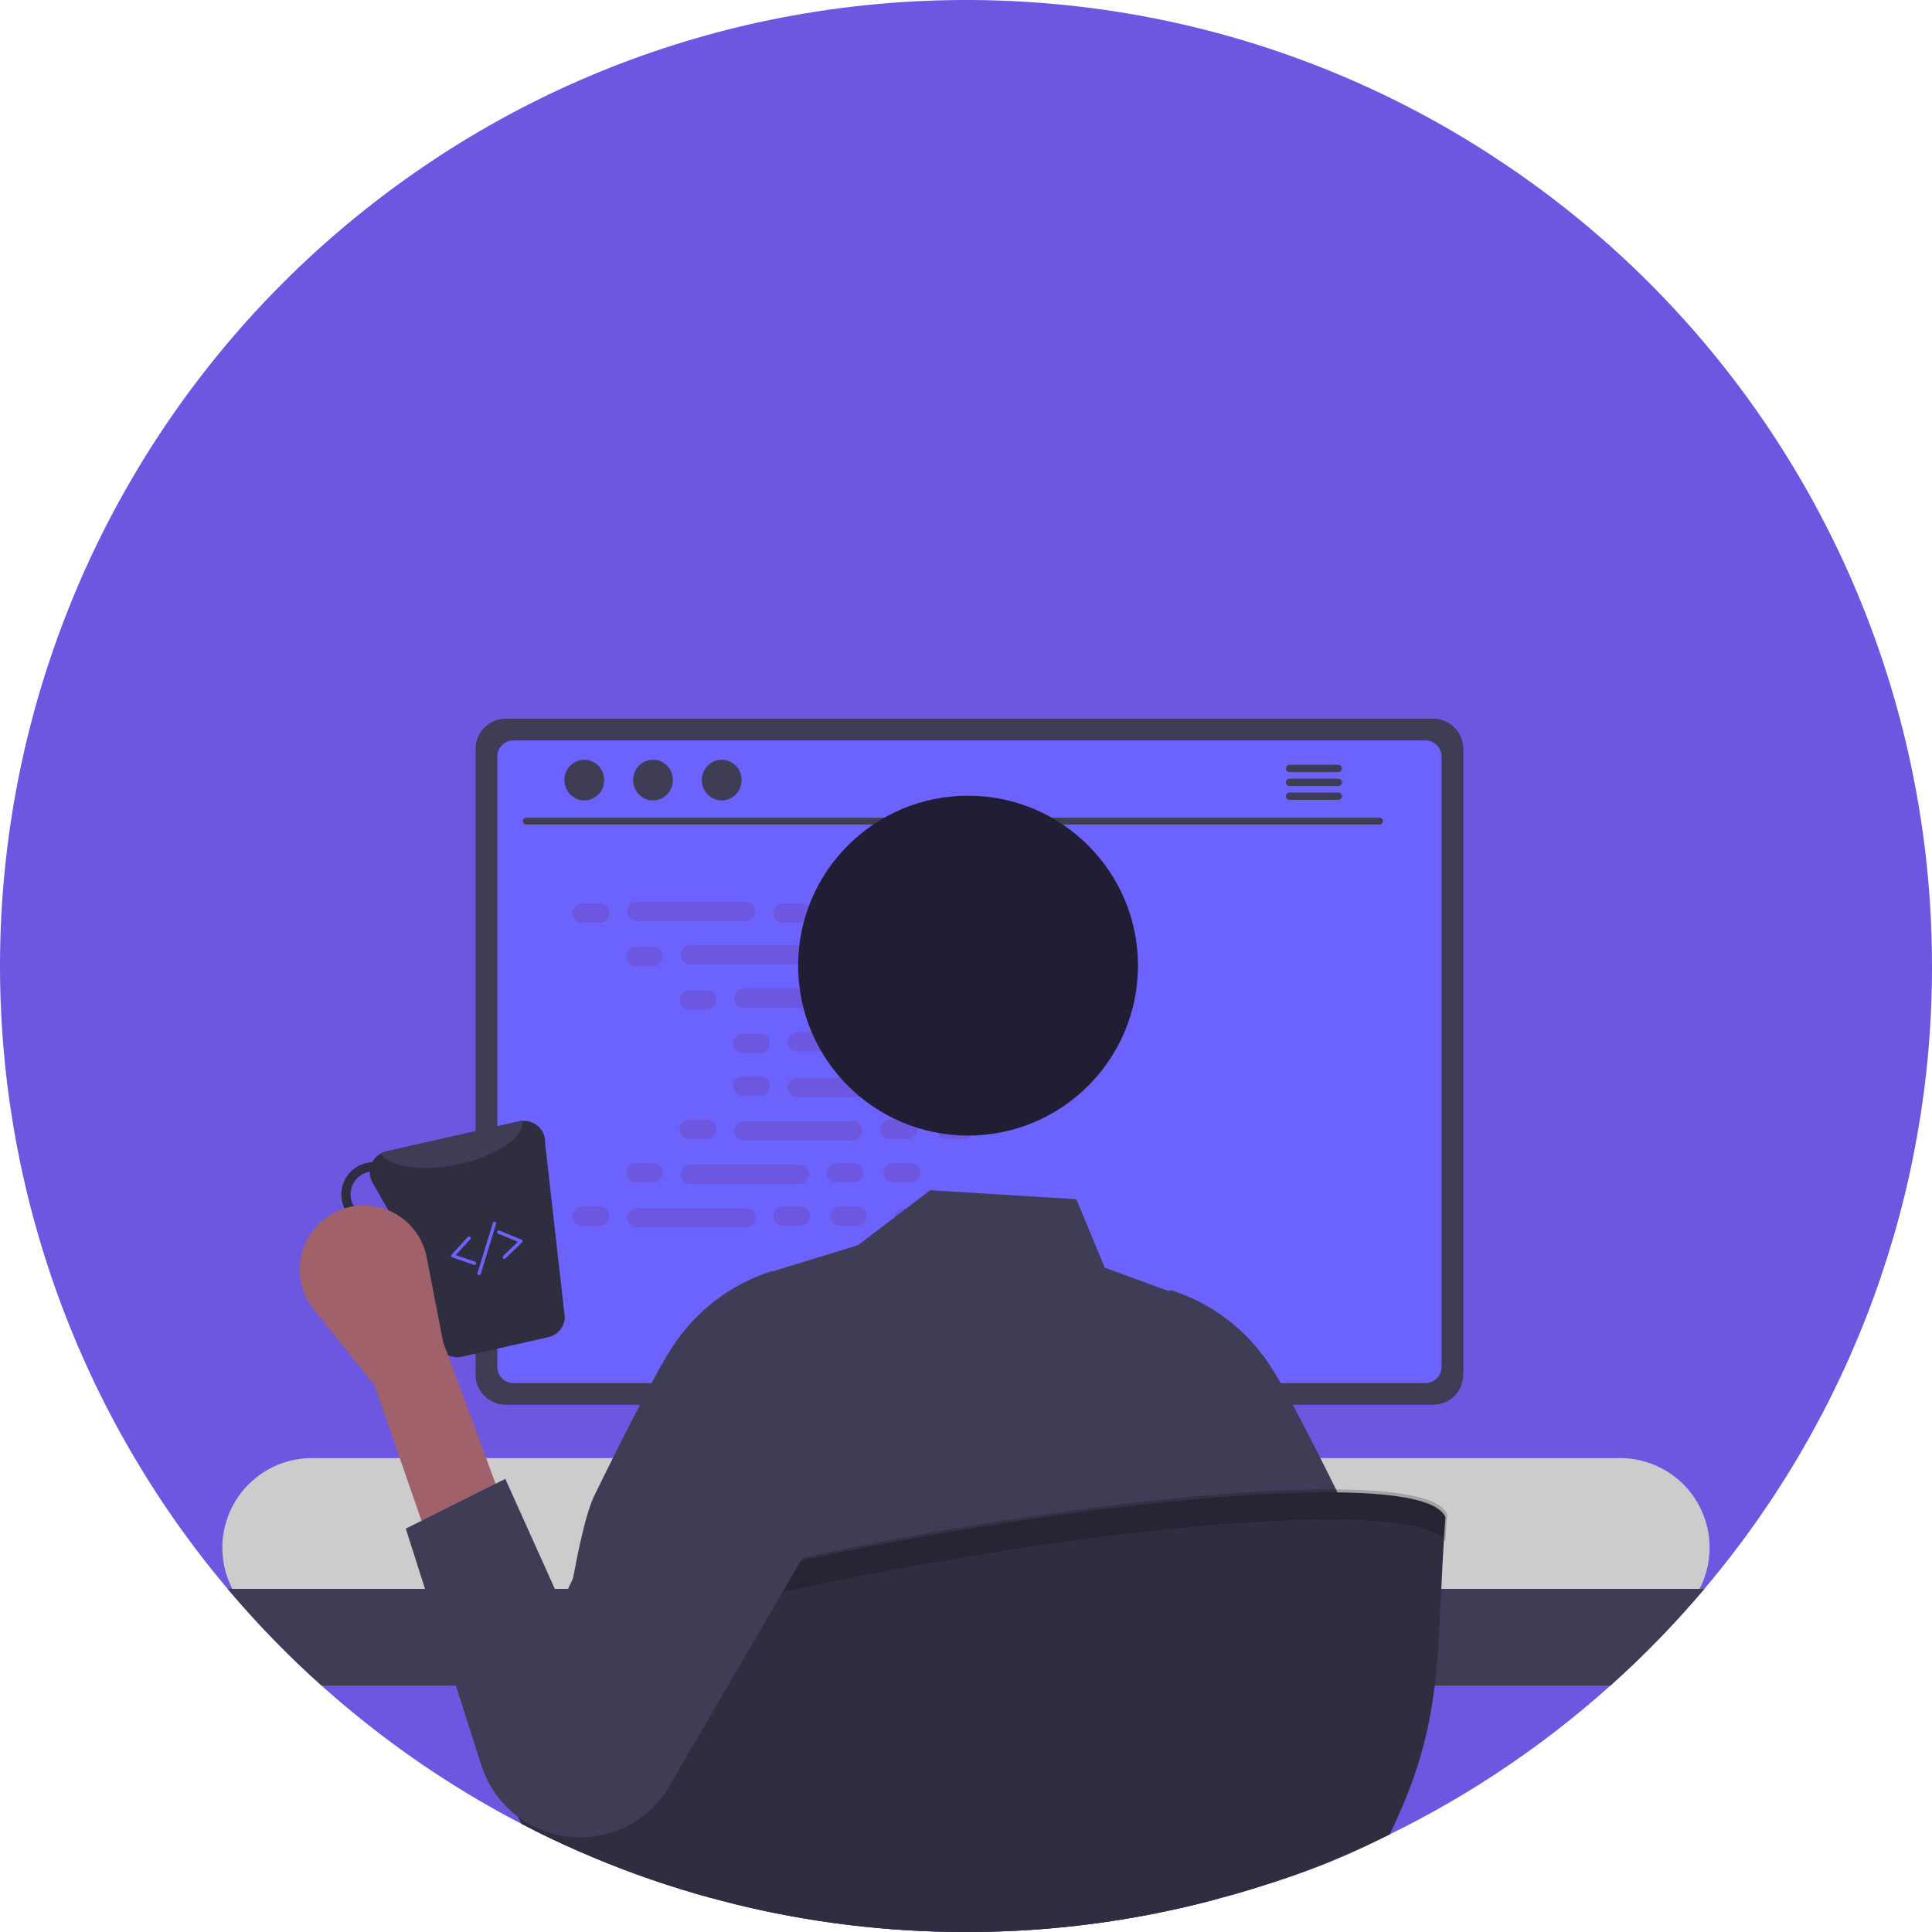 <svg width="365" height="365" viewBox="0 0 365 365" fill="none" xmlns="http://www.w3.org/2000/svg">
<g clip-path="url(#clip0_17_327)">
<path d="M365 182.5C365.063 225.58 349.825 267.282 322.002 300.171C320.992 301.371 319.962 302.552 318.914 303.727C306.578 317.6 292.208 329.522 276.295 339.084C272.645 341.275 268.915 343.34 265.105 345.279C264.72 345.474 264.328 345.67 263.943 345.86C263.482 346.093 263.015 346.321 262.547 346.548C252.906 351.267 242.864 355.117 232.539 358.054C231.466 358.357 230.39 358.651 229.312 358.938C215.73 362.531 201.779 364.542 187.735 364.931C187.002 364.949 186.283 364.962 185.588 364.975C185.342 364.981 185.102 364.987 184.862 364.987C184.072 364.994 183.289 365 182.5 365C167.7 365.011 152.955 363.223 138.586 359.677C137.147 359.323 135.713 358.95 134.286 358.559C126.768 356.507 119.392 353.969 112.203 350.962C108.414 349.383 104.692 347.68 101.038 345.853C100.211 345.437 99.383 345.02 98.569 344.59C98.222 344.42 97.881 344.237 97.54 344.06C78.063 333.78 60.598 320.077 45.979 303.607C44.968 302.476 43.977 301.327 42.998 300.171C26.89 281.074 14.875 258.872 7.697 234.942C0.518 211.012 -1.671 185.863 1.264 161.052C4.2 136.242 12.198 112.298 24.764 90.704C37.329 69.11 54.194 50.326 74.314 35.515C75.349 34.751 76.391 33.993 77.446 33.254C77.654 33.109 77.862 32.964 78.071 32.818C96.601 19.839 117.399 10.447 139.388 5.128C140.639 4.818 141.889 4.528 143.152 4.256C166.97 -0.954 191.585 -1.385 215.571 2.987C216.828 3.221 218.084 3.461 219.335 3.719C241.128 8.189 261.913 16.63 280.652 28.619C281.069 28.884 281.486 29.149 281.902 29.427C282.742 29.97 283.582 30.526 284.41 31.088C309.234 47.777 329.57 70.319 343.624 96.724C357.679 123.129 365.02 152.587 365 182.5Z" fill="#6E57E0"/>
<path d="M306.051 275.461H58.943C54.451 275.461 50.143 277.246 46.967 280.422C43.791 283.598 42.007 287.906 42.007 292.398C42.007 296.89 43.791 301.198 46.967 304.374C50.143 307.55 54.451 309.334 58.943 309.334H306.051C308.456 309.335 310.833 308.822 313.025 307.83C315.216 306.838 317.17 305.389 318.756 303.581C319.474 302.764 320.113 301.88 320.663 300.942C321.089 300.222 321.459 299.471 321.768 298.694C322.8 296.124 323.186 293.341 322.891 290.588C322.597 287.835 321.632 285.196 320.08 282.903C318.529 280.61 316.438 278.732 313.992 277.435C311.546 276.137 308.819 275.46 306.051 275.461Z" fill="#CCCCCC"/>
<path d="M322.002 300.172C316.516 306.672 310.582 312.78 304.245 318.453H60.755C54.417 312.78 48.484 306.672 42.998 300.172H322.002Z" fill="#3F3D56"/>
<path d="M202.884 236.852H161.888C161.667 236.85 161.448 236.884 161.238 236.953C160.793 237.091 160.404 237.367 160.127 237.742C159.851 238.118 159.703 238.571 159.703 239.037V303.803H205.076V239.037C205.075 238.75 205.019 238.465 204.908 238.2C204.798 237.934 204.636 237.693 204.433 237.49C204.229 237.288 203.988 237.127 203.722 237.017C203.456 236.908 203.172 236.852 202.884 236.852ZM187.369 268.805C187.37 269.856 187.024 270.877 186.384 271.71C185.773 272.519 184.924 273.115 183.956 273.415C182.988 273.715 181.951 273.704 180.989 273.383C180.028 273.062 179.192 272.448 178.599 271.627C178.005 270.805 177.685 269.819 177.682 268.805V261.291C177.694 260.014 178.209 258.793 179.116 257.895C180.023 256.996 181.248 256.492 182.525 256.492C183.802 256.492 185.027 256.996 185.934 257.895C186.841 258.793 187.357 260.014 187.369 261.291V268.805Z" fill="#2F2E41"/>
<path d="M159.564 301.731V307.977C159.564 308.3 159.692 308.611 159.921 308.841C160.149 309.07 160.459 309.2 160.783 309.202H203.996C204.319 309.199 204.629 309.069 204.857 308.84C205.085 308.61 205.214 308.3 205.215 307.977V301.731H159.564Z" fill="#3F3D56"/>
<path d="M270.769 135.783H95.531C94.026 135.784 92.582 136.383 91.517 137.447C90.452 138.511 89.852 139.954 89.848 141.46V259.712C89.849 261.219 90.448 262.664 91.514 263.729C92.58 264.795 94.025 265.394 95.531 265.395H270.769C272.276 265.394 273.721 264.795 274.787 263.729C275.852 262.664 276.452 261.219 276.453 259.712V141.46C276.449 139.954 275.849 138.511 274.784 137.447C273.719 136.383 272.275 135.784 270.769 135.783Z" fill="#3F3D56"/>
<path d="M269.304 139.887H96.99C96.184 139.889 95.412 140.21 94.842 140.781C94.273 141.352 93.953 142.125 93.953 142.931V258.253C93.954 259.058 94.275 259.83 94.844 260.4C95.413 260.969 96.185 261.289 96.99 261.291H269.304C270.109 261.289 270.881 260.969 271.451 260.4C272.02 259.83 272.34 259.058 272.342 258.253V142.931C272.342 142.125 272.022 141.352 271.452 140.781C270.883 140.21 270.11 139.889 269.304 139.887Z" fill="#6C63FF"/>
<path d="M237.591 309.101L236 301.542C235.934 301.234 235.792 300.947 235.587 300.707C235.381 300.468 235.12 300.284 234.825 300.171C234.612 300.088 234.385 300.045 234.156 300.045H134.816C134.587 300.045 134.36 300.088 134.147 300.171C133.852 300.284 133.591 300.468 133.386 300.707C133.18 300.947 133.038 301.234 132.972 301.542L131.381 309.101C131.324 309.375 131.328 309.659 131.394 309.931C131.46 310.204 131.586 310.458 131.762 310.676C131.939 310.894 132.162 311.069 132.415 311.19C132.668 311.311 132.945 311.374 133.225 311.374H235.741C236.022 311.375 236.3 311.313 236.554 311.192C236.807 311.07 237.03 310.893 237.206 310.673C237.383 310.456 237.509 310.202 237.576 309.93C237.642 309.658 237.648 309.375 237.591 309.101Z" fill="#2F2E41"/>
<path d="M138.394 301.406H135.853C135.682 301.406 135.544 301.545 135.544 301.715V302.993C135.544 303.163 135.682 303.301 135.853 303.301H138.394C138.564 303.301 138.702 303.163 138.702 302.993V301.715C138.702 301.545 138.564 301.406 138.394 301.406Z" fill="#3F3D56"/>
<path d="M144.709 301.406H142.168C141.997 301.406 141.859 301.545 141.859 301.715V302.993C141.859 303.163 141.997 303.301 142.168 303.301H144.709C144.879 303.301 145.017 303.163 145.017 302.993V301.715C145.017 301.545 144.879 301.406 144.709 301.406Z" fill="#3F3D56"/>
<path d="M151.023 301.406H148.482C148.312 301.406 148.174 301.545 148.174 301.715V302.993C148.174 303.163 148.312 303.301 148.482 303.301H151.023C151.194 303.301 151.332 303.163 151.332 302.993V301.715C151.332 301.545 151.194 301.406 151.023 301.406Z" fill="#3F3D56"/>
<path d="M157.338 301.406H154.797C154.627 301.406 154.489 301.545 154.489 301.715V302.993C154.489 303.163 154.627 303.301 154.797 303.301H157.338C157.508 303.301 157.647 303.163 157.647 302.993V301.715C157.647 301.545 157.508 301.406 157.338 301.406Z" fill="#3F3D56"/>
<path d="M163.653 301.406H161.112C160.942 301.406 160.804 301.545 160.804 301.715V302.993C160.804 303.163 160.942 303.301 161.112 303.301H163.653C163.823 303.301 163.961 303.163 163.961 302.993V301.715C163.961 301.545 163.823 301.406 163.653 301.406Z" fill="#3F3D56"/>
<path d="M169.968 301.406H167.427C167.257 301.406 167.119 301.545 167.119 301.715V302.993C167.119 303.163 167.257 303.301 167.427 303.301H169.968C170.138 303.301 170.276 303.163 170.276 302.993V301.715C170.276 301.545 170.138 301.406 169.968 301.406Z" fill="#3F3D56"/>
<path d="M176.283 301.406H173.742C173.572 301.406 173.434 301.545 173.434 301.715V302.993C173.434 303.163 173.572 303.301 173.742 303.301H176.283C176.453 303.301 176.591 303.163 176.591 302.993V301.715C176.591 301.545 176.453 301.406 176.283 301.406Z" fill="#3F3D56"/>
<path d="M182.598 301.406H180.057C179.887 301.406 179.749 301.545 179.749 301.715V302.993C179.749 303.163 179.887 303.301 180.057 303.301H182.598C182.768 303.301 182.906 303.163 182.906 302.993V301.715C182.906 301.545 182.768 301.406 182.598 301.406Z" fill="#3F3D56"/>
<path d="M188.913 301.406H186.372C186.202 301.406 186.063 301.545 186.063 301.715V302.993C186.063 303.163 186.202 303.301 186.372 303.301H188.913C189.083 303.301 189.221 303.163 189.221 302.993V301.715C189.221 301.545 189.083 301.406 188.913 301.406Z" fill="#3F3D56"/>
<path d="M195.228 301.406H192.687C192.516 301.406 192.378 301.545 192.378 301.715V302.993C192.378 303.163 192.516 303.301 192.687 303.301H195.228C195.398 303.301 195.536 303.163 195.536 302.993V301.715C195.536 301.545 195.398 301.406 195.228 301.406Z" fill="#3F3D56"/>
<path d="M201.542 301.406H199.002C198.831 301.406 198.693 301.545 198.693 301.715V302.993C198.693 303.163 198.831 303.301 199.002 303.301H201.542C201.713 303.301 201.851 303.163 201.851 302.993V301.715C201.851 301.545 201.713 301.406 201.542 301.406Z" fill="#3F3D56"/>
<path d="M207.857 301.406H205.316C205.146 301.406 205.008 301.545 205.008 301.715V302.993C205.008 303.163 205.146 303.301 205.316 303.301H207.857C208.028 303.301 208.166 303.163 208.166 302.993V301.715C208.166 301.545 208.028 301.406 207.857 301.406Z" fill="#3F3D56"/>
<path d="M214.172 301.406H211.631C211.461 301.406 211.323 301.545 211.323 301.715V302.993C211.323 303.163 211.461 303.301 211.631 303.301H214.172C214.342 303.301 214.48 303.163 214.48 302.993V301.715C214.48 301.545 214.342 301.406 214.172 301.406Z" fill="#3F3D56"/>
<path d="M220.487 301.406H217.946C217.776 301.406 217.638 301.545 217.638 301.715V302.993C217.638 303.163 217.776 303.301 217.946 303.301H220.487C220.657 303.301 220.795 303.163 220.795 302.993V301.715C220.795 301.545 220.657 301.406 220.487 301.406Z" fill="#3F3D56"/>
<path d="M226.802 301.406H224.261C224.091 301.406 223.953 301.545 223.953 301.715V302.993C223.953 303.163 224.091 303.301 224.261 303.301H226.802C226.972 303.301 227.11 303.163 227.11 302.993V301.715C227.11 301.545 226.972 301.406 226.802 301.406Z" fill="#3F3D56"/>
<path d="M233.117 301.406H230.576C230.406 301.406 230.268 301.545 230.268 301.715V302.993C230.268 303.163 230.406 303.301 230.576 303.301H233.117C233.287 303.301 233.425 303.163 233.425 302.993V301.715C233.425 301.545 233.287 301.406 233.117 301.406Z" fill="#3F3D56"/>
<path d="M138.319 304.564H135.778C135.608 304.564 135.47 304.702 135.47 304.872V306.15C135.47 306.32 135.608 306.458 135.778 306.458H138.319C138.489 306.458 138.627 306.32 138.627 306.15V304.872C138.627 304.702 138.489 304.564 138.319 304.564Z" fill="#3F3D56"/>
<path d="M144.634 304.564H142.093C141.923 304.564 141.785 304.702 141.785 304.872V306.15C141.785 306.32 141.923 306.458 142.093 306.458H144.634C144.804 306.458 144.942 306.32 144.942 306.15V304.872C144.942 304.702 144.804 304.564 144.634 304.564Z" fill="#3F3D56"/>
<path d="M150.949 304.564H148.408C148.238 304.564 148.1 304.702 148.1 304.872V306.15C148.1 306.32 148.238 306.458 148.408 306.458H150.949C151.119 306.458 151.257 306.32 151.257 306.15V304.872C151.257 304.702 151.119 304.564 150.949 304.564Z" fill="#3F3D56"/>
<path d="M157.264 304.564H154.723C154.553 304.564 154.414 304.702 154.414 304.872V306.15C154.414 306.32 154.553 306.458 154.723 306.458H157.264C157.434 306.458 157.572 306.32 157.572 306.15V304.872C157.572 304.702 157.434 304.564 157.264 304.564Z" fill="#3F3D56"/>
<path d="M163.579 304.564H161.038C160.867 304.564 160.729 304.702 160.729 304.872V306.15C160.729 306.32 160.867 306.458 161.038 306.458H163.579C163.749 306.458 163.887 306.32 163.887 306.15V304.872C163.887 304.702 163.749 304.564 163.579 304.564Z" fill="#3F3D56"/>
<path d="M169.893 304.564H167.353C167.182 304.564 167.044 304.702 167.044 304.872V306.15C167.044 306.32 167.182 306.458 167.353 306.458H169.893C170.064 306.458 170.202 306.32 170.202 306.15V304.872C170.202 304.702 170.064 304.564 169.893 304.564Z" fill="#3F3D56"/>
<path d="M176.208 304.564H173.667C173.497 304.564 173.359 304.702 173.359 304.872V306.15C173.359 306.32 173.497 306.458 173.667 306.458H176.208C176.379 306.458 176.517 306.32 176.517 306.15V304.872C176.517 304.702 176.379 304.564 176.208 304.564Z" fill="#3F3D56"/>
<path d="M182.523 304.564H179.982C179.812 304.564 179.674 304.702 179.674 304.872V306.15C179.674 306.32 179.812 306.458 179.982 306.458H182.523C182.693 306.458 182.831 306.32 182.831 306.15V304.872C182.831 304.702 182.693 304.564 182.523 304.564Z" fill="#3F3D56"/>
<path d="M188.838 304.564H186.297C186.127 304.564 185.989 304.702 185.989 304.872V306.15C185.989 306.32 186.127 306.458 186.297 306.458H188.838C189.008 306.458 189.146 306.32 189.146 306.15V304.872C189.146 304.702 189.008 304.564 188.838 304.564Z" fill="#3F3D56"/>
<path d="M195.153 304.564H192.612C192.442 304.564 192.304 304.702 192.304 304.872V306.15C192.304 306.32 192.442 306.458 192.612 306.458H195.153C195.323 306.458 195.461 306.32 195.461 306.15V304.872C195.461 304.702 195.323 304.564 195.153 304.564Z" fill="#3F3D56"/>
<path d="M201.468 304.564H198.927C198.757 304.564 198.619 304.702 198.619 304.872V306.15C198.619 306.32 198.757 306.458 198.927 306.458H201.468C201.638 306.458 201.776 306.32 201.776 306.15V304.872C201.776 304.702 201.638 304.564 201.468 304.564Z" fill="#3F3D56"/>
<path d="M207.783 304.564H205.242C205.072 304.564 204.934 304.702 204.934 304.872V306.15C204.934 306.32 205.072 306.458 205.242 306.458H207.783C207.953 306.458 208.091 306.32 208.091 306.15V304.872C208.091 304.702 207.953 304.564 207.783 304.564Z" fill="#3F3D56"/>
<path d="M214.098 304.564H211.557C211.386 304.564 211.248 304.702 211.248 304.872V306.15C211.248 306.32 211.386 306.458 211.557 306.458H214.098C214.268 306.458 214.406 306.32 214.406 306.15V304.872C214.406 304.702 214.268 304.564 214.098 304.564Z" fill="#3F3D56"/>
<path d="M220.412 304.564H217.872C217.701 304.564 217.563 304.702 217.563 304.872V306.15C217.563 306.32 217.701 306.458 217.872 306.458H220.412C220.583 306.458 220.721 306.32 220.721 306.15V304.872C220.721 304.702 220.583 304.564 220.412 304.564Z" fill="#3F3D56"/>
<path d="M226.727 304.564H224.186C224.016 304.564 223.878 304.702 223.878 304.872V306.15C223.878 306.32 224.016 306.458 224.186 306.458H226.727C226.898 306.458 227.036 306.32 227.036 306.15V304.872C227.036 304.702 226.898 304.564 226.727 304.564Z" fill="#3F3D56"/>
<path d="M233.042 304.564H230.501C230.331 304.564 230.193 304.702 230.193 304.872V306.15C230.193 306.32 230.331 306.458 230.501 306.458H233.042C233.212 306.458 233.35 306.32 233.35 306.15V304.872C233.35 304.702 233.212 304.564 233.042 304.564Z" fill="#3F3D56"/>
<path d="M190.732 308.353H166.09C165.919 308.353 165.781 308.491 165.781 308.661V309.939C165.781 310.109 165.919 310.247 166.09 310.247H190.732C190.903 310.247 191.041 310.109 191.041 309.939V308.661C191.041 308.491 190.903 308.353 190.732 308.353Z" fill="#3F3D56"/>
<path d="M260.645 155.773H99.412C99.244 155.77 99.085 155.7 98.968 155.581C98.85 155.461 98.785 155.3 98.785 155.132C98.785 154.964 98.85 154.804 98.968 154.684C99.085 154.564 99.244 154.495 99.412 154.491H260.645C260.813 154.495 260.973 154.564 261.09 154.684C261.207 154.804 261.273 154.964 261.273 155.132C261.273 155.3 261.207 155.461 261.09 155.581C260.973 155.7 260.813 155.77 260.645 155.773Z" fill="#3F3D56"/>
<path d="M110.387 151.217C112.462 151.217 114.145 149.497 114.145 147.376C114.145 145.254 112.462 143.535 110.387 143.535C108.312 143.535 106.63 145.254 106.63 147.376C106.63 149.497 108.312 151.217 110.387 151.217Z" fill="#3F3D56"/>
<path d="M123.368 151.217C125.443 151.217 127.126 149.497 127.126 147.376C127.126 145.254 125.443 143.535 123.368 143.535C121.293 143.535 119.61 145.254 119.61 147.376C119.61 149.497 121.293 151.217 123.368 151.217Z" fill="#3F3D56"/>
<path d="M136.349 151.217C138.424 151.217 140.107 149.497 140.107 147.376C140.107 145.254 138.424 143.535 136.349 143.535C134.274 143.535 132.591 145.254 132.591 147.376C132.591 149.497 134.274 151.217 136.349 151.217Z" fill="#3F3D56"/>
<path d="M252.829 144.484H243.609C243.427 144.489 243.253 144.564 243.126 144.694C242.999 144.825 242.927 145 242.927 145.182C242.927 145.365 242.999 145.54 243.126 145.67C243.253 145.8 243.427 145.876 243.609 145.88H252.829C253.012 145.877 253.187 145.803 253.316 145.672C253.445 145.542 253.517 145.366 253.517 145.182C253.517 144.999 253.445 144.823 253.316 144.692C253.187 144.562 253.012 144.487 252.829 144.484Z" fill="#3F3D56"/>
<path d="M252.829 147.105H243.609C243.427 147.109 243.253 147.184 243.126 147.315C242.998 147.445 242.927 147.62 242.927 147.803C242.927 147.985 242.998 148.161 243.126 148.291C243.253 148.421 243.427 148.497 243.609 148.501H252.829C253.012 148.498 253.188 148.424 253.317 148.293C253.446 148.163 253.518 147.987 253.518 147.803C253.518 147.619 253.446 147.443 253.317 147.312C253.188 147.182 253.012 147.107 252.829 147.105Z" fill="#3F3D56"/>
<path d="M252.829 149.726H243.609C243.427 149.73 243.253 149.805 243.126 149.936C242.999 150.066 242.927 150.241 242.927 150.424C242.927 150.606 242.999 150.781 243.126 150.911C243.253 151.042 243.427 151.117 243.609 151.121H252.829C253.012 151.119 253.187 151.044 253.316 150.914C253.445 150.783 253.517 150.607 253.517 150.424C253.517 150.24 253.445 150.064 253.316 149.934C253.187 149.803 253.012 149.728 252.829 149.726Z" fill="#3F3D56"/>
<path d="M113.314 170.674H110.001C108.997 170.674 108.183 171.489 108.183 172.493C108.183 173.497 108.997 174.312 110.001 174.312H113.314C114.319 174.312 115.133 173.497 115.133 172.493C115.133 171.489 114.319 170.674 113.314 170.674Z" fill="#6E57E0"/>
<path d="M151.204 170.674H147.891C146.886 170.674 146.072 171.489 146.072 172.493C146.072 173.497 146.886 174.312 147.891 174.312H151.204C152.208 174.312 153.022 173.497 153.022 172.493C153.022 171.489 152.208 170.674 151.204 170.674Z" fill="#6E57E0"/>
<path d="M161.939 170.674H158.626C157.622 170.674 156.807 171.489 156.807 172.493C156.807 173.497 157.622 174.312 158.626 174.312H161.939C162.943 174.312 163.758 173.497 163.758 172.493C163.758 171.489 162.943 170.674 161.939 170.674Z" fill="#6E57E0"/>
<path d="M140.898 170.371H120.307C119.303 170.371 118.489 171.185 118.489 172.19C118.489 173.194 119.303 174.008 120.307 174.008H140.898C141.902 174.008 142.716 173.194 142.716 172.19C142.716 171.185 141.902 170.371 140.898 170.371Z" fill="#6E57E0"/>
<path d="M191.417 170.371H170.826C169.822 170.371 169.008 171.185 169.008 172.19C169.008 173.194 169.822 174.008 170.826 174.008H191.417C192.421 174.008 193.235 173.194 193.235 172.19C193.235 171.185 192.421 170.371 191.417 170.371Z" fill="#6E57E0"/>
<path d="M123.418 178.884H120.105C119.101 178.884 118.287 179.698 118.287 180.702C118.287 181.707 119.101 182.521 120.105 182.521H123.418C124.423 182.521 125.237 181.707 125.237 180.702C125.237 179.698 124.423 178.884 123.418 178.884Z" fill="#6E57E0"/>
<path d="M161.307 178.884H157.995C156.99 178.884 156.176 179.698 156.176 180.702C156.176 181.707 156.99 182.521 157.995 182.521H161.307C162.312 182.521 163.126 181.707 163.126 180.702C163.126 179.698 162.312 178.884 161.307 178.884Z" fill="#6E57E0"/>
<path d="M172.043 178.884H168.73C167.725 178.884 166.911 179.698 166.911 180.702C166.911 181.707 167.725 182.521 168.73 182.521H172.043C173.047 182.521 173.861 181.707 173.861 180.702C173.861 179.698 173.047 178.884 172.043 178.884Z" fill="#6E57E0"/>
<path d="M151.001 178.58H130.411C129.407 178.58 128.593 179.395 128.593 180.399C128.593 181.404 129.407 182.218 130.411 182.218H151.001C152.006 182.218 152.82 181.404 152.82 180.399C152.82 179.395 152.006 178.58 151.001 178.58Z" fill="#6E57E0"/>
<path d="M201.52 178.58H180.93C179.926 178.58 179.112 179.395 179.112 180.399C179.112 181.404 179.926 182.218 180.93 182.218H201.52C202.525 182.218 203.339 181.404 203.339 180.399C203.339 179.395 202.525 178.58 201.52 178.58Z" fill="#6E57E0"/>
<path d="M133.522 187.093H130.209C129.205 187.093 128.39 187.907 128.39 188.912C128.39 189.916 129.205 190.73 130.209 190.73H133.522C134.526 190.73 135.341 189.916 135.341 188.912C135.341 187.907 134.526 187.093 133.522 187.093Z" fill="#6E57E0"/>
<path d="M171.411 187.093H168.098C167.094 187.093 166.28 187.907 166.28 188.912C166.28 189.916 167.094 190.73 168.098 190.73H171.411C172.416 190.73 173.23 189.916 173.23 188.912C173.23 187.907 172.416 187.093 171.411 187.093Z" fill="#6E57E0"/>
<path d="M182.147 187.093H178.834C177.829 187.093 177.015 187.907 177.015 188.912C177.015 189.916 177.829 190.73 178.834 190.73H182.147C183.151 190.73 183.965 189.916 183.965 188.912C183.965 187.907 183.151 187.093 182.147 187.093Z" fill="#6E57E0"/>
<path d="M161.105 186.79H140.515C139.511 186.79 138.696 187.604 138.696 188.608C138.696 189.613 139.511 190.427 140.515 190.427H161.105C162.11 190.427 162.924 189.613 162.924 188.608C162.924 187.604 162.11 186.79 161.105 186.79Z" fill="#6E57E0"/>
<path d="M211.624 186.79H191.034C190.03 186.79 189.215 187.604 189.215 188.608C189.215 189.613 190.03 190.427 191.034 190.427H211.624C212.629 190.427 213.443 189.613 213.443 188.608C213.443 187.604 212.629 186.79 211.624 186.79Z" fill="#6E57E0"/>
<path d="M143.626 195.302H140.313C139.308 195.302 138.494 196.117 138.494 197.121C138.494 198.125 139.308 198.94 140.313 198.94H143.626C144.63 198.94 145.444 198.125 145.444 197.121C145.444 196.117 144.63 195.302 143.626 195.302Z" fill="#6E57E0"/>
<path d="M181.515 195.302H178.202C177.198 195.302 176.383 196.117 176.383 197.121C176.383 198.125 177.198 198.94 178.202 198.94H181.515C182.519 198.94 183.334 198.125 183.334 197.121C183.334 196.117 182.519 195.302 181.515 195.302Z" fill="#6E57E0"/>
<path d="M192.25 195.302H188.937C187.933 195.302 187.119 196.117 187.119 197.121C187.119 198.125 187.933 198.94 188.937 198.94H192.25C193.255 198.94 194.069 198.125 194.069 197.121C194.069 196.117 193.255 195.302 192.25 195.302Z" fill="#6E57E0"/>
<path d="M171.209 194.999H150.619C149.614 194.999 148.8 195.813 148.8 196.818C148.8 197.822 149.614 198.636 150.619 198.636H171.209C172.213 198.636 173.028 197.822 173.028 196.818C173.028 195.813 172.213 194.999 171.209 194.999Z" fill="#6E57E0"/>
<path d="M151.204 227.946H147.891C146.886 227.946 146.072 228.76 146.072 229.765C146.072 230.769 146.886 231.583 147.891 231.583H151.204C152.208 231.583 153.022 230.769 153.022 229.765C153.022 228.76 152.208 227.946 151.204 227.946Z" fill="#6E57E0"/>
<path d="M161.939 227.946H158.626C157.622 227.946 156.807 228.76 156.807 229.765C156.807 230.769 157.622 231.583 158.626 231.583H161.939C162.943 231.583 163.758 230.769 163.758 229.765C163.758 228.76 162.943 227.946 161.939 227.946Z" fill="#6E57E0"/>
<path d="M191.417 228.249H170.826C169.822 228.249 169.008 229.064 169.008 230.068C169.008 231.072 169.822 231.887 170.826 231.887H191.417C192.421 231.887 193.235 231.072 193.235 230.068C193.235 229.064 192.421 228.249 191.417 228.249Z" fill="#6E57E0"/>
<path d="M113.314 227.946H110.001C108.997 227.946 108.183 228.76 108.183 229.765C108.183 230.769 108.997 231.583 110.001 231.583H113.314C114.319 231.583 115.133 230.769 115.133 229.765C115.133 228.76 114.319 227.946 113.314 227.946Z" fill="#6E57E0"/>
<path d="M140.898 228.249H120.307C119.303 228.249 118.489 229.064 118.489 230.068C118.489 231.072 119.303 231.887 120.307 231.887H140.898C141.902 231.887 142.716 231.072 142.716 230.068C142.716 229.064 141.902 228.249 140.898 228.249Z" fill="#6E57E0"/>
<path d="M123.418 219.737H120.105C119.101 219.737 118.287 220.551 118.287 221.555C118.287 222.56 119.101 223.374 120.105 223.374H123.418C124.423 223.374 125.237 222.56 125.237 221.555C125.237 220.551 124.423 219.737 123.418 219.737Z" fill="#6E57E0"/>
<path d="M161.307 219.737H157.995C156.99 219.737 156.176 220.551 156.176 221.555C156.176 222.56 156.99 223.374 157.995 223.374H161.307C162.312 223.374 163.126 222.56 163.126 221.555C163.126 220.551 162.312 219.737 161.307 219.737Z" fill="#6E57E0"/>
<path d="M172.043 219.737H168.73C167.725 219.737 166.911 220.551 166.911 221.555C166.911 222.56 167.725 223.374 168.73 223.374H172.043C173.047 223.374 173.861 222.56 173.861 221.555C173.861 220.551 173.047 219.737 172.043 219.737Z" fill="#6E57E0"/>
<path d="M151.001 220.04H130.411C129.407 220.04 128.593 220.854 128.593 221.859C128.593 222.863 129.407 223.677 130.411 223.677H151.001C152.006 223.677 152.82 222.863 152.82 221.859C152.82 220.854 152.006 220.04 151.001 220.04Z" fill="#6E57E0"/>
<path d="M133.522 211.527H130.209C129.205 211.527 128.39 212.342 128.39 213.346C128.39 214.351 129.205 215.165 130.209 215.165H133.522C134.526 215.165 135.341 214.351 135.341 213.346C135.341 212.342 134.526 211.527 133.522 211.527Z" fill="#6E57E0"/>
<path d="M171.411 211.527H168.098C167.094 211.527 166.28 212.342 166.28 213.346C166.28 214.351 167.094 215.165 168.098 215.165H171.411C172.416 215.165 173.23 214.351 173.23 213.346C173.23 212.342 172.416 211.527 171.411 211.527Z" fill="#6E57E0"/>
<path d="M182.147 211.527H178.834C177.829 211.527 177.015 212.342 177.015 213.346C177.015 214.351 177.829 215.165 178.834 215.165H182.147C183.151 215.165 183.965 214.351 183.965 213.346C183.965 212.342 183.151 211.527 182.147 211.527Z" fill="#6E57E0"/>
<path d="M161.105 211.831H140.515C139.511 211.831 138.696 212.645 138.696 213.649C138.696 214.654 139.511 215.468 140.515 215.468H161.105C162.11 215.468 162.924 214.654 162.924 213.649C162.924 212.645 162.11 211.831 161.105 211.831Z" fill="#6E57E0"/>
<path d="M143.626 203.318H140.313C139.308 203.318 138.494 204.132 138.494 205.137C138.494 206.141 139.308 206.955 140.313 206.955H143.626C144.63 206.955 145.444 206.141 145.444 205.137C145.444 204.132 144.63 203.318 143.626 203.318Z" fill="#6E57E0"/>
<path d="M181.515 203.318H178.202C177.198 203.318 176.383 204.132 176.383 205.137C176.383 206.141 177.198 206.955 178.202 206.955H181.515C182.519 206.955 183.334 206.141 183.334 205.137C183.334 204.132 182.519 203.318 181.515 203.318Z" fill="#6E57E0"/>
<path d="M192.25 203.318H188.937C187.933 203.318 187.119 204.132 187.119 205.137C187.119 206.141 187.933 206.955 188.937 206.955H192.25C193.255 206.955 194.069 206.141 194.069 205.137C194.069 204.132 193.255 203.318 192.25 203.318Z" fill="#6E57E0"/>
<path d="M171.209 203.621H150.619C149.614 203.621 148.8 204.436 148.8 205.44C148.8 206.444 149.614 207.259 150.619 207.259H171.209C172.213 207.259 173.028 206.444 173.028 205.44C173.028 204.436 172.213 203.621 171.209 203.621Z" fill="#6E57E0"/>
<path d="M262.579 346.542C262.194 346.737 261.802 346.933 261.417 347.123C251.44 352.111 243.458 354.947 232.539 358.054C231.617 347.76 230.727 329.668 229.862 318.453C229.634 315.542 229.407 313.098 229.186 311.374C229.13 310.457 228.943 309.554 228.63 308.69L228.668 311.374L228.763 318.453L229.312 358.938C215.73 362.531 201.779 364.542 187.735 364.931C187.003 364.949 186.283 364.962 185.588 364.975C185.342 364.981 185.102 364.987 184.862 364.987C184.072 364.994 183.289 365 182.5 365C167.701 365.011 152.955 363.223 138.586 359.677C138.896 349.491 139.205 331.601 139.502 318.453C139.565 315.883 139.622 313.49 139.685 311.374C139.805 306.853 139.931 303.594 140.051 302.502C139.945 302.695 139.862 302.901 139.805 303.114C139.22 305.837 138.822 308.597 138.612 311.374C138.391 313.49 138.17 315.883 137.949 318.453C136.774 332.112 135.549 350.684 134.286 358.559C126.768 356.507 119.392 353.969 112.203 350.962C108.414 349.383 104.692 347.68 101.038 345.853C101.733 341.307 102.459 336.21 103.204 330.925C103.785 326.827 104.385 322.615 104.998 318.453C105.945 312.024 106.917 305.722 107.902 300.171C109.342 292.063 110.82 285.546 112.285 282.553C113.674 279.711 115.063 276.907 116.408 274.224C116.876 273.283 117.343 272.354 117.798 271.451C117.905 271.237 118.012 271.028 118.12 270.82C119.086 268.919 120.021 267.1 120.911 265.395C121.675 263.937 122.401 262.56 123.09 261.291C124.757 258.209 126.171 255.753 127.22 254.199C131.602 247.551 138.127 242.602 145.71 240.174L145.899 240.123L146.032 240.18L158.946 236.214L160.834 235.633L162.103 235.242L166.574 231.838L169.005 229.988L171.285 228.251L175.743 224.86L203.345 226.559L208.719 239.498L220.756 243.9L220.964 243.805L221.147 243.729L221.337 243.78C228.918 246.21 235.442 251.159 239.827 257.805C240.42 258.695 241.14 259.87 241.955 261.291C242.649 262.497 243.407 263.874 244.228 265.395C245.396 267.561 246.672 270.005 248.023 272.651C248.32 273.232 248.623 273.826 248.926 274.426C249.488 275.537 250.059 276.672 250.638 277.829C251.983 280.513 253.372 283.317 254.761 286.165C255.967 288.634 257.186 293.711 258.386 300.171C259.377 305.539 260.362 311.867 261.316 318.453C262.566 326.991 261.234 337.215 262.364 345.07C262.434 345.569 262.51 346.055 262.579 346.542Z" fill="#3F3D56"/>
<path d="M182.888 214.532C200.618 214.532 214.991 200.159 214.991 182.429C214.991 164.7 200.618 150.327 182.888 150.327C165.159 150.327 150.786 164.7 150.786 182.429C150.786 200.159 165.159 214.532 182.888 214.532Z" fill="#211D35"/>
<path opacity="0.2" d="M130.289 300.144L135.654 279.436L140.392 297.304L130.289 300.144Z" fill="black"/>
<path d="M273.074 286.651C271.155 313.098 273.144 324.743 262.547 346.548C252.906 351.267 242.864 355.117 232.539 358.054C231.466 358.357 230.39 358.651 229.312 358.938C215.73 362.531 201.779 364.542 187.735 364.931C187.003 364.949 186.283 364.962 185.588 364.975C185.342 364.981 185.102 364.987 184.862 364.987C184.072 364.994 183.289 365 182.5 365C167.701 365.011 152.955 363.223 138.586 359.677C137.147 359.323 135.713 358.95 134.286 358.559C126.768 356.506 119.392 353.969 112.203 350.962C108.414 349.383 104.692 347.68 101.038 345.853C100.211 345.436 99.383 345.02 98.569 344.59C94.382 337.227 92.001 328.273 91.951 317.512C94.85 298.972 266.671 270.662 273.074 286.651Z" fill="#2F2E41"/>
<path opacity="0.2" d="M273.069 291.18C273.167 289.543 273.277 287.852 273.405 286.091C267.002 270.101 95.18 298.411 92.281 316.951C92.29 318.651 92.362 320.301 92.484 321.912C99.504 303.612 262.737 276.706 273.069 291.18Z" fill="black"/>
<path d="M102.993 216.065C103.035 215.492 102.953 214.917 102.754 214.379C102.556 213.84 102.244 213.351 101.839 212.943C101.435 212.535 100.949 212.219 100.412 212.015C99.876 211.811 99.301 211.724 98.728 211.761C98.515 211.769 98.303 211.795 98.094 211.84L72.985 217.512C72.424 217.648 71.897 217.901 71.439 218.252C70.982 218.604 70.603 219.048 70.327 219.555C69.959 219.569 69.593 219.622 69.236 219.714C68.455 219.891 67.716 220.22 67.062 220.683C66.407 221.146 65.851 221.733 65.424 222.41C64.996 223.088 64.707 223.843 64.571 224.633C64.436 225.423 64.457 226.231 64.635 227.013C64.812 227.794 65.141 228.533 65.604 229.187C66.066 229.841 66.653 230.398 67.331 230.825C68.7 231.688 70.355 231.972 71.933 231.614C72.832 231.406 73.672 230.999 74.393 230.424L82.901 254.383C83.326 255.134 83.983 255.727 84.773 256.074C85.563 256.421 86.444 256.502 87.284 256.307L103.608 252.618C104.442 252.423 105.192 251.968 105.752 251.319C106.311 250.671 106.651 249.862 106.721 249.008L102.993 216.065ZM71.556 229.908C70.43 230.163 69.248 229.96 68.27 229.344C67.293 228.728 66.599 227.75 66.342 226.623C66.085 225.497 66.284 224.315 66.898 223.335C67.511 222.356 68.487 221.66 69.613 221.4C69.692 221.38 69.772 221.4 69.851 221.38C69.845 222.103 70.03 222.814 70.386 223.443L73.5 228.877C72.958 229.391 72.286 229.748 71.556 229.908Z" fill="#2F2E41"/>
<path d="M98.729 211.761C98.967 214.934 93.532 218.583 86.253 220.031C79.569 221.4 73.58 220.448 71.894 217.949C72.233 217.748 72.601 217.601 72.985 217.512L98.094 211.84C98.303 211.795 98.515 211.769 98.729 211.761Z" fill="#3F3D56"/>
<path d="M81.363 292.319L95.466 285.267L83.714 253.535L80.616 237.531C80.214 235.452 79.273 233.515 77.887 231.914C76.502 230.312 74.72 229.102 72.72 228.405C70.721 227.708 68.573 227.548 66.492 227.941C64.411 228.333 62.47 229.265 60.862 230.644C58.479 232.686 56.983 235.574 56.69 238.698C56.396 241.823 57.328 244.939 59.288 247.39L70.785 261.762L81.363 292.319Z" fill="#A0616A"/>
<path d="M95.466 279.391L76.662 288.793L90.933 333.508C91.957 336.719 93.794 339.611 96.266 341.903C98.737 344.195 101.758 345.81 105.037 346.59C109.08 347.553 113.325 347.203 117.155 345.591C120.986 343.979 124.204 341.189 126.342 337.625L164.184 272.763C166.866 268.293 167.693 262.952 166.49 257.88C165.287 252.809 162.149 248.409 157.745 245.62C155.377 244.12 152.72 243.136 149.946 242.731C147.172 242.326 144.344 242.51 141.645 243.27C138.947 244.03 136.439 245.35 134.285 247.144C132.131 248.938 130.378 251.165 129.141 253.681L106.044 302.897L95.466 279.391Z" fill="#3F3D56"/>
<path d="M89.65 238.981C89.615 238.981 89.581 238.975 89.548 238.964L85.442 237.55C85.392 237.534 85.348 237.504 85.312 237.466C85.277 237.427 85.251 237.381 85.239 237.33C85.226 237.279 85.226 237.226 85.239 237.175C85.251 237.124 85.277 237.077 85.312 237.039L88.366 233.714C88.394 233.683 88.427 233.658 88.465 233.641C88.503 233.623 88.543 233.613 88.585 233.611C88.626 233.609 88.668 233.616 88.707 233.63C88.746 233.644 88.782 233.666 88.813 233.694C88.843 233.722 88.868 233.756 88.885 233.794C88.903 233.831 88.913 233.872 88.915 233.914C88.916 233.955 88.91 233.997 88.895 234.036C88.881 234.075 88.859 234.11 88.831 234.141L86.103 237.11L89.753 238.367C89.824 238.391 89.883 238.44 89.922 238.504C89.96 238.568 89.974 238.644 89.962 238.718C89.949 238.791 89.911 238.858 89.854 238.906C89.797 238.955 89.725 238.981 89.65 238.981Z" fill="#6C63FF"/>
<path d="M95.278 237.829C95.215 237.829 95.154 237.81 95.101 237.775C95.049 237.74 95.009 237.69 94.985 237.632C94.962 237.574 94.956 237.51 94.969 237.448C94.982 237.387 95.013 237.33 95.058 237.287L97.834 234.603L94.106 233.067C94.067 233.051 94.032 233.028 94.003 232.999C93.973 232.97 93.95 232.935 93.934 232.897C93.918 232.858 93.91 232.817 93.91 232.776C93.91 232.734 93.918 232.693 93.933 232.655C93.949 232.617 93.973 232.582 94.002 232.552C94.031 232.523 94.066 232.5 94.104 232.484C94.143 232.468 94.184 232.46 94.225 232.46C94.267 232.46 94.308 232.468 94.346 232.484L98.52 234.204C98.568 234.224 98.611 234.255 98.644 234.296C98.677 234.336 98.7 234.385 98.71 234.436C98.72 234.488 98.716 234.541 98.701 234.591C98.685 234.641 98.657 234.686 98.619 234.722L95.497 237.74C95.439 237.797 95.36 237.829 95.278 237.829Z" fill="#6C63FF"/>
<path d="M90.512 240.913C90.481 240.913 90.449 240.908 90.419 240.898C90.38 240.886 90.343 240.866 90.311 240.84C90.279 240.814 90.252 240.781 90.233 240.744C90.213 240.708 90.201 240.668 90.198 240.626C90.194 240.585 90.198 240.543 90.21 240.504L93.124 231.031C93.149 230.952 93.205 230.885 93.279 230.846C93.353 230.807 93.439 230.799 93.519 230.824C93.599 230.848 93.666 230.904 93.705 230.978C93.744 231.051 93.752 231.138 93.728 231.218L90.814 240.69C90.794 240.754 90.754 240.811 90.7 240.851C90.645 240.891 90.58 240.913 90.512 240.913Z" fill="#6C63FF"/>
</g>
<defs>
<clipPath id="clip0_17_327">
<rect width="365" height="365" fill="white"/>
</clipPath>
</defs>
</svg>
